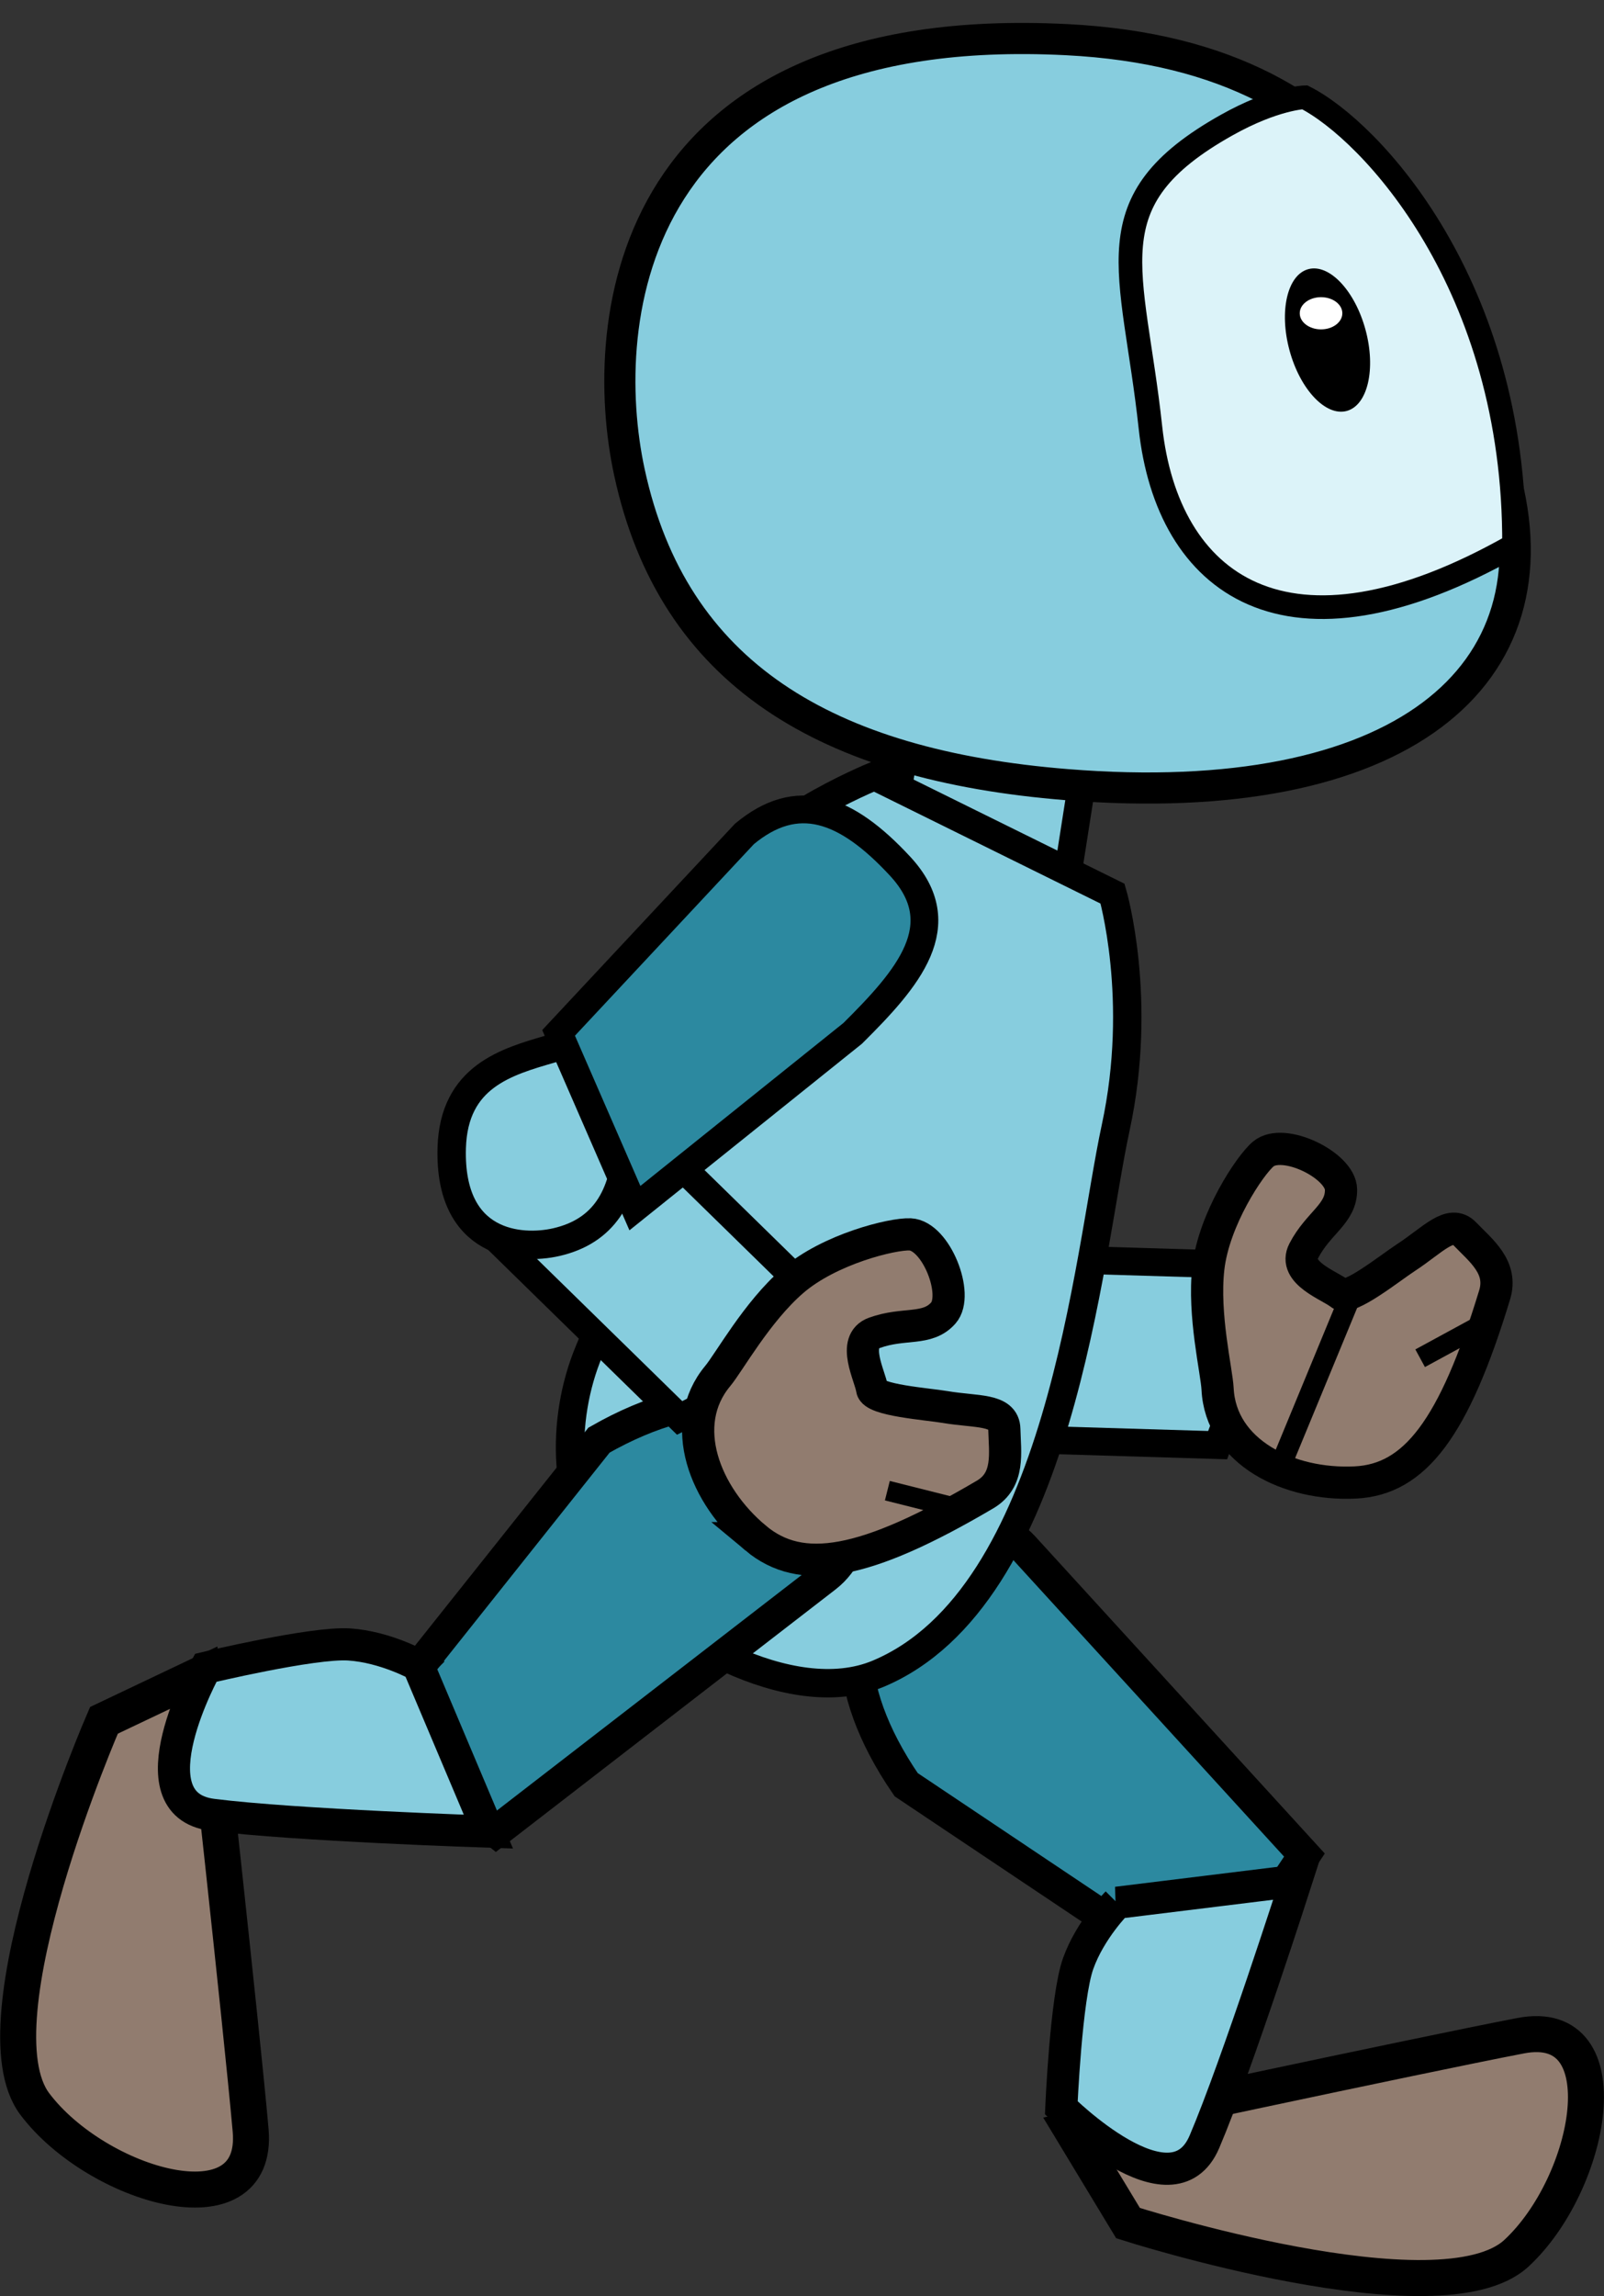 <?xml version="1.0" encoding="UTF-8" standalone="no"?>
<svg
   xmlns:dc="http://purl.org/dc/elements/1.1/"
   xmlns:cc="http://creativecommons.org/ns#"
   xmlns:rdf="http://www.w3.org/1999/02/22-rdf-syntax-ns#"
   xmlns:svg="http://www.w3.org/2000/svg"
   xmlns="http://www.w3.org/2000/svg"
   xmlns:sodipodi="http://sodipodi.sourceforge.net/DTD/sodipodi-0.dtd"
   xmlns:inkscape="http://www.inkscape.org/namespaces/inkscape"
   width="36.993mm"
   height="52.917mm"
   viewBox="0 0 36.993 52.917"
   version="1.1"
   id="svg111"
   inkscape:version="1.0.1 (0767f8302a, 2020-10-17)"
   sodipodi:docname="walk12.svg"
   inkscape:export-filename="/home/karine/escoria-assets-testing/ressources/walk_right/walk_right.png"
   inkscape:export-xdpi="96"
   inkscape:export-ydpi="96">
  <rect x="0" y="0" width="36.993" height="52.917" fill="#333333" stroke="none"/>
  <defs
     id="defs105" />
  <sodipodi:namedview
     id="base"
     pagecolor="#ffffff"
     bordercolor="#666666"
     borderopacity="1.0"
     inkscape:pageopacity="0.0"
     inkscape:pageshadow="2"
     inkscape:zoom="1.9036847"
     inkscape:cx="67.238562"
     inkscape:cy="98.759923"
     inkscape:document-units="mm"
     inkscape:current-layer="g1423"
     inkscape:document-rotation="0"
     showgrid="false"
     inkscape:window-width="1685"
     inkscape:window-height="752"
     inkscape:window-x="-284"
     inkscape:window-y="174"
     inkscape:window-maximized="0"
     inkscape:snap-global="false"
     fit-margin-top="0"
     fit-margin-left="0"
     fit-margin-right="0"
     fit-margin-bottom="0" />
  <g
     inkscape:label="Calque 1"
     inkscape:groupmode="layer"
     id="layer1"
     transform="translate(-43.491,-1341.288)">
    <g
       id="g1759-7"
       transform="rotate(-13.054,-1268.153,124.118)"
       inkscape:export-xdpi="96"
       inkscape:export-ydpi="96" />
    <g
       id="g1423"
       transform="translate(-1066.223,1327.365)"
       inkscape:export-xdpi="96"
       inkscape:export-ydpi="96">
      <path
         id="rect892-5-3-9-1-7-2-7-17-3-7-6-0"
         style="fill:#87cdde;fill-opacity:1;stroke:#000000;stroke-width:0.638;stroke-linecap:square;stroke-miterlimit:4;stroke-dasharray:none;stroke-opacity:1;paint-order:markers stroke fill"
         d="m 1130.815,29.639 -0.992,6.332 3.895,2.059 0.992,-6.332 z" />
      <path
         id="rect858-8-6-4-3-1-5-4"
         style="fill:#2c89a0;fill-opacity:1;stroke:#000000;stroke-width:0.741;stroke-linecap:square;stroke-miterlimit:4;stroke-dasharray:none;stroke-opacity:1;paint-order:markers stroke fill"
         d="m 1130.613,55.054 c -3.219,-4.692 1.145,-7.178 2.705,-5.47 l 6.48,7.092 -2.09,3.125 z"
         sodipodi:nodetypes="csccc" />
      <g
         id="g1294"
         transform="matrix(0.487,0,0,0.487,556.771,4.749)">
        <path
           id="path833-6-9-66-6-6-4-7-3"
           style="fill:#87cdde;fill-opacity:1;stroke:#000000;stroke-width:1.347;stroke-linecap:square;stroke-miterlimit:4;stroke-dasharray:none;stroke-opacity:1;paint-order:markers stroke fill"
           d="m 1190.949,81.537 c -0.141,-2.357 1.815,-3.503 5.178,-2.523 2.429,0.708 3.802,2.023 3.807,4.323 0,1.752 -0.989,4.991 -5.443,3.845 -3.296,-0.847 -3.411,-3.445 -3.542,-5.645 z"
           sodipodi:nodetypes="sssss" />
        <path
           id="rect892-5-3-9-1-7-2-7-17-6-7-0-6-4"
           style="fill:#87cdde;fill-opacity:1;stroke:#000000;stroke-width:1.312;stroke-linecap:square;stroke-miterlimit:4;stroke-dasharray:none;stroke-opacity:1;paint-order:markers stroke fill"
           d="m 1179.904,86.831 13.166,0.396 3.197,-8.472 -13.166,-0.396 z" />
        <g
           id="g1539-4-2-6-61-3-7"
           transform="matrix(0.283,5.749,5.749,-0.283,1217.235,-154.546)"
           style="fill:#917c6f;fill-opacity:1">
          <path
             id="path839-9-65-8-0-8-5-9-6"
             style="fill:#917c6f;fill-opacity:1;stroke:#000000;stroke-width:0.265;stroke-linecap:square;stroke-miterlimit:4;stroke-dasharray:none;stroke-opacity:1;paint-order:markers stroke fill"
             d="m 42.109,-5.142 c 0,0.488 -0.4,0.832 -1.485,1.221 -0.224,0.08 -0.369,-0.096 -0.514,-0.222 -0.127,-0.111 0.041,-0.266 0.172,-0.491 0.075,-0.129 0.335,-0.488 0.272,-0.556 -0.072,-0.079 -0.191,-0.385 -0.368,-0.282 -0.225,0.131 -0.289,0.325 -0.489,0.331 -0.199,0.006 -0.452,-0.453 -0.323,-0.624 0.087,-0.116 0.518,-0.433 0.914,-0.498 0.385,-0.063 0.85,0.027 0.997,0.027 0.52,0 0.824,0.544 0.824,1.095 z"
             sodipodi:nodetypes="sssssszssss" />
          <path
             style="fill:#917c6f;fill-opacity:1;stroke:#000000;stroke-width:0.165;stroke-linecap:butt;stroke-linejoin:miter;stroke-miterlimit:4;stroke-dasharray:none;stroke-opacity:1"
             d="m 40.854,-4.017 0.261,-0.542 v 0"
             id="path1529-7-6-8-94-4-3" />
        </g>
        <path
           id="path833-6-9-66-6-1-4-9-8-1"
           style="fill:#87cdde;fill-opacity:1;stroke:#000000;stroke-width:1.347;stroke-linecap:square;stroke-miterlimit:4;stroke-dasharray:none;stroke-opacity:1;paint-order:markers stroke fill"
           d="m 1176.729,77.69 c 1.421,-1.886 3.654,-1.49 5.579,1.436 1.391,2.114 1.583,4.005 0.096,5.76 -1.133,1.336 -3.988,3.159 -6.637,-0.602 -1.96,-2.782 -0.363,-4.835 0.963,-6.594 z"
           sodipodi:nodetypes="sssss" />
        <path
           id="rect892-5-3-9-1-7-2-2-5-3-09-1-7"
           style="fill:#2c89a0;fill-opacity:1;stroke:#000000;stroke-width:1.314;stroke-linecap:square;stroke-miterlimit:4;stroke-dasharray:none;stroke-opacity:1;paint-order:markers stroke fill"
           d="m 1175.695,77.916 8.211,3.817 2.243,-13.044 c 0.236,-3.675 0.222,-7.038 -3.566,-7.414 -3.788,-0.377 -6.047,0.554 -6.538,3.745 z"
           sodipodi:nodetypes="cccscc" />
      </g>
      <path
         id="rect856-1-3-2-6-6-4"
         style="fill:#87cdde;fill-opacity:1;stroke:#000000;stroke-width:0.655;stroke-linecap:square;stroke-miterlimit:4;stroke-dasharray:none;stroke-opacity:1;paint-order:markers stroke fill"
         d="m 1126.52,34.387 c 0.371,-1.362 3.36,-2.579 3.36,-2.579 l 5.493,2.711 c 0,0 0.713,2.431 0.072,5.394 -0.641,2.962 -1.259,10.811 -5.476,12.583 -2.032,0.854 -5.039,-0.964 -6.176,-2.358 -1.137,-1.395 -1.149,-3.507 -0.493,-5.076 1.371,-3.277 2.258,-7.135 3.221,-10.674 z"
         sodipodi:nodetypes="scczazss" />
      <path
         id="rect858-8-6-4-9-5-3-4"
         style="fill:#2c89a0;fill-opacity:1;stroke:#000000;stroke-width:0.741;stroke-linecap:square;stroke-miterlimit:4;stroke-dasharray:none;stroke-opacity:1;paint-order:markers stroke fill"
         d="m 1123.529,47.113 c 4.942,-2.82 7.059,1.735 5.227,3.149 l -7.603,5.872 -2.941,-2.341 z"
         sodipodi:nodetypes="csccc" />
      <path
         id="rect892-5-3-9-1-7-2-7-17-7-0-1-6-9"
         style="fill:#87cdde;fill-opacity:1;stroke:#000000;stroke-width:0.638;stroke-linecap:square;stroke-miterlimit:4;stroke-dasharray:none;stroke-opacity:1;paint-order:markers stroke fill"
         d="m 1120.806,42.12 4.582,4.481 3.936,-1.979 -4.582,-4.481 z" />
      <path
         id="path839-9-65-8-3-1-9-3-8"
         style="fill:#917c6f;fill-opacity:1;stroke:#000000;stroke-width:0.742;stroke-linecap:square;stroke-miterlimit:4;stroke-dasharray:none;stroke-opacity:1;paint-order:markers stroke fill"
         d="m 1127.143,49.372 c 1.049,0.875 2.508,0.632 5.29,-1.006 0.574,-0.338 0.456,-0.966 0.444,-1.505 -0.01,-0.473 -0.646,-0.389 -1.365,-0.511 -0.412,-0.07 -1.649,-0.155 -1.685,-0.412 -0.041,-0.297 -0.487,-1.101 0.053,-1.297 0.685,-0.249 1.218,-0.039 1.589,-0.457 0.371,-0.417 -0.164,-1.784 -0.764,-1.813 -0.406,-0.019 -1.861,0.338 -2.709,1.072 -0.826,0.714 -1.467,1.878 -1.73,2.193 -0.932,1.118 -0.308,2.748 0.877,3.736 z"
         sodipodi:nodetypes="sssssszssss" />
      <path
         style="fill:#917c6f;fill-opacity:1;stroke:#000000;stroke-width:0.462;stroke-linecap:butt;stroke-linejoin:miter;stroke-miterlimit:4;stroke-dasharray:none;stroke-opacity:1"
         d="m 1131.814,48.689 -1.635,-0.411 v 0"
         id="path1529-7-5-55-7-8-4" />
      <path
         id="path833-6-9-66-6-6-4-7-5-8"
         style="fill:#87cdde;fill-opacity:1;stroke:#000000;stroke-width:0.655;stroke-linecap:square;stroke-miterlimit:4;stroke-dasharray:none;stroke-opacity:1;paint-order:markers stroke fill"
         d="m 1122.429,38.092 c 1.103,-0.321 1.858,0.483 1.756,2.185 -0.074,1.229 -0.55,2.022 -1.641,2.273 -0.831,0.191 -2.474,0.069 -2.412,-2.168 0.047,-1.655 1.267,-1.99 2.296,-2.289 z"
         sodipodi:nodetypes="sssss" />
      <path
         id="rect892-5-3-9-1-7-2-2-2-6-7-6-1"
         style="fill:#2c89a0;fill-opacity:1;stroke:#000000;stroke-width:0.64;stroke-linecap:square;stroke-miterlimit:4;stroke-dasharray:none;stroke-opacity:1;paint-order:markers stroke fill"
         d="m 1122.597,37.727 1.76,4.039 5.024,-4.029 c 1.271,-1.263 2.351,-2.492 1.092,-3.851 -1.259,-1.359 -2.381,-1.749 -3.59,-0.744 z"
         sodipodi:nodetypes="cccscc" />
      <path
         style="fill:none;stroke:#000000;stroke-width:0.487;stroke-linecap:butt;stroke-linejoin:miter;stroke-miterlimit:4;stroke-dasharray:none;stroke-opacity:1"
         d="m 1139.101,48.057 1.906,-4.613"
         id="path1044-8-8-1-0" />
      <path
         id="path833-6-9-66-9-2-5"
         style="fill:#87cdde;fill-opacity:1;stroke:#000000;stroke-width:0.718;stroke-linecap:square;stroke-miterlimit:4;stroke-dasharray:none;stroke-opacity:1;paint-order:markers stroke fill"
         d="m 1144.397,24.811 c 1.323,4.706 -2.403,7.814 -10.083,7.195 -5.548,-0.447 -9.077,-2.548 -10.083,-7.195 -0.766,-3.538 -0.024,-10.485 10.083,-9.974 7.477,0.378 8.848,5.582 10.083,9.974 z"
         sodipodi:nodetypes="sssss" />
      <path
         id="rect892-5-0-2-3-9-1-3-9-9"
         style="fill:#917c6f;fill-opacity:1;stroke:#000000;stroke-width:0.83;stroke-linecap:square;stroke-miterlimit:4;stroke-dasharray:none;stroke-opacity:1;paint-order:markers stroke fill"
         d="m 1114.38,52.493 c 0,0 0.901,8.125 1.114,10.522 0.213,2.397 -3.547,1.294 -4.977,-0.601 -1.43,-1.895 1.594,-8.843 1.594,-8.843 z"
         sodipodi:nodetypes="czzcc"
         inkscape:transform-center-x="0.71289174"
         inkscape:transform-center-y="6.7248282" />
      <path
         id="path833-5-4-0-5-3-6"
         style="fill:#dcf3f9;fill-opacity:1;stroke:#000000;stroke-width:0.545;stroke-linecap:square;stroke-miterlimit:4;stroke-dasharray:none;stroke-opacity:1;paint-order:markers stroke fill"
         d="m 1144.632,26.489 c -5.277,2.999 -7.997,0.876 -8.385,-2.71 -0.4,-3.701 -1.371,-5.217 1.756,-6.972 1.112,-0.624 1.801,-0.642 1.801,-0.642 1.521,0.771 4.859,4.319 4.828,10.324 z"
         sodipodi:nodetypes="csscc" />
      <path
         id="rect875-9-1-5-2-7-9-2"
         style="fill:#87cdde;fill-opacity:1;stroke:#000000;stroke-width:0.741;stroke-linecap:square;stroke-miterlimit:4;stroke-dasharray:none;stroke-opacity:1;paint-order:markers stroke fill"
         d="m 1119.357,52.301 1.621,3.835 c 0,0 -4.471,-0.147 -6.368,-0.388 -1.897,-0.241 -0.151,-3.388 -0.151,-3.388 0,0 2.471,-0.592 3.305,-0.538 0.834,0.054 1.594,0.478 1.594,0.478 z"
         sodipodi:nodetypes="cczczc" />
      <ellipse
         style="fill:#000000;fill-opacity:1;stroke:none;stroke-width:0.741;stroke-linecap:square;paint-order:markers stroke fill"
         id="path1506-7-8-0-1"
         cx="-1094.861"
         cy="319.807"
         rx="0.908"
         ry="1.693"
         transform="matrix(-0.965,0.262,0.262,0.965,0,0)" />
      <ellipse
         style="fill:#ffffff;fill-opacity:1;stroke:none;stroke-width:0.32;stroke-linecap:square;stroke-miterlimit:4;stroke-dasharray:none;paint-order:markers stroke fill"
         id="path1541-2-6-8-7"
         cx="-1140.181"
         cy="21.143"
         rx="0.491"
         ry="0.371"
         transform="scale(-1,1)" />
      <path
         id="rect892-5-0-2-3-9-6-7-0-8"
         style="fill:#917c6f;fill-opacity:1;stroke:#000000;stroke-width:0.83;stroke-linecap:square;stroke-miterlimit:4;stroke-dasharray:none;stroke-opacity:1;paint-order:markers stroke fill"
         d="m 1134.43,63.01 c 0,0 7.992,-1.717 10.355,-2.171 2.363,-0.455 1.645,3.398 -0.096,5.012 -1.741,1.614 -8.959,-0.693 -8.959,-0.693 z"
         sodipodi:nodetypes="czzcc" />
      <path
         id="rect875-9-1-5-1-7-9-5"
         style="fill:#87cdde;fill-opacity:1;stroke:#000000;stroke-width:0.741;stroke-linecap:square;stroke-miterlimit:4;stroke-dasharray:none;stroke-opacity:1;paint-order:markers stroke fill"
         d="m 1135.475,57.775 4.133,-0.508 c 0,0 -1.366,4.259 -2.117,6.018 -0.751,1.759 -3.3,-0.783 -3.3,-0.783 0,0 0.107,-2.539 0.388,-3.325 0.281,-0.787 0.897,-1.402 0.897,-1.402 z"
         sodipodi:nodetypes="cczczc" />
    </g>
  </g>
</svg>
